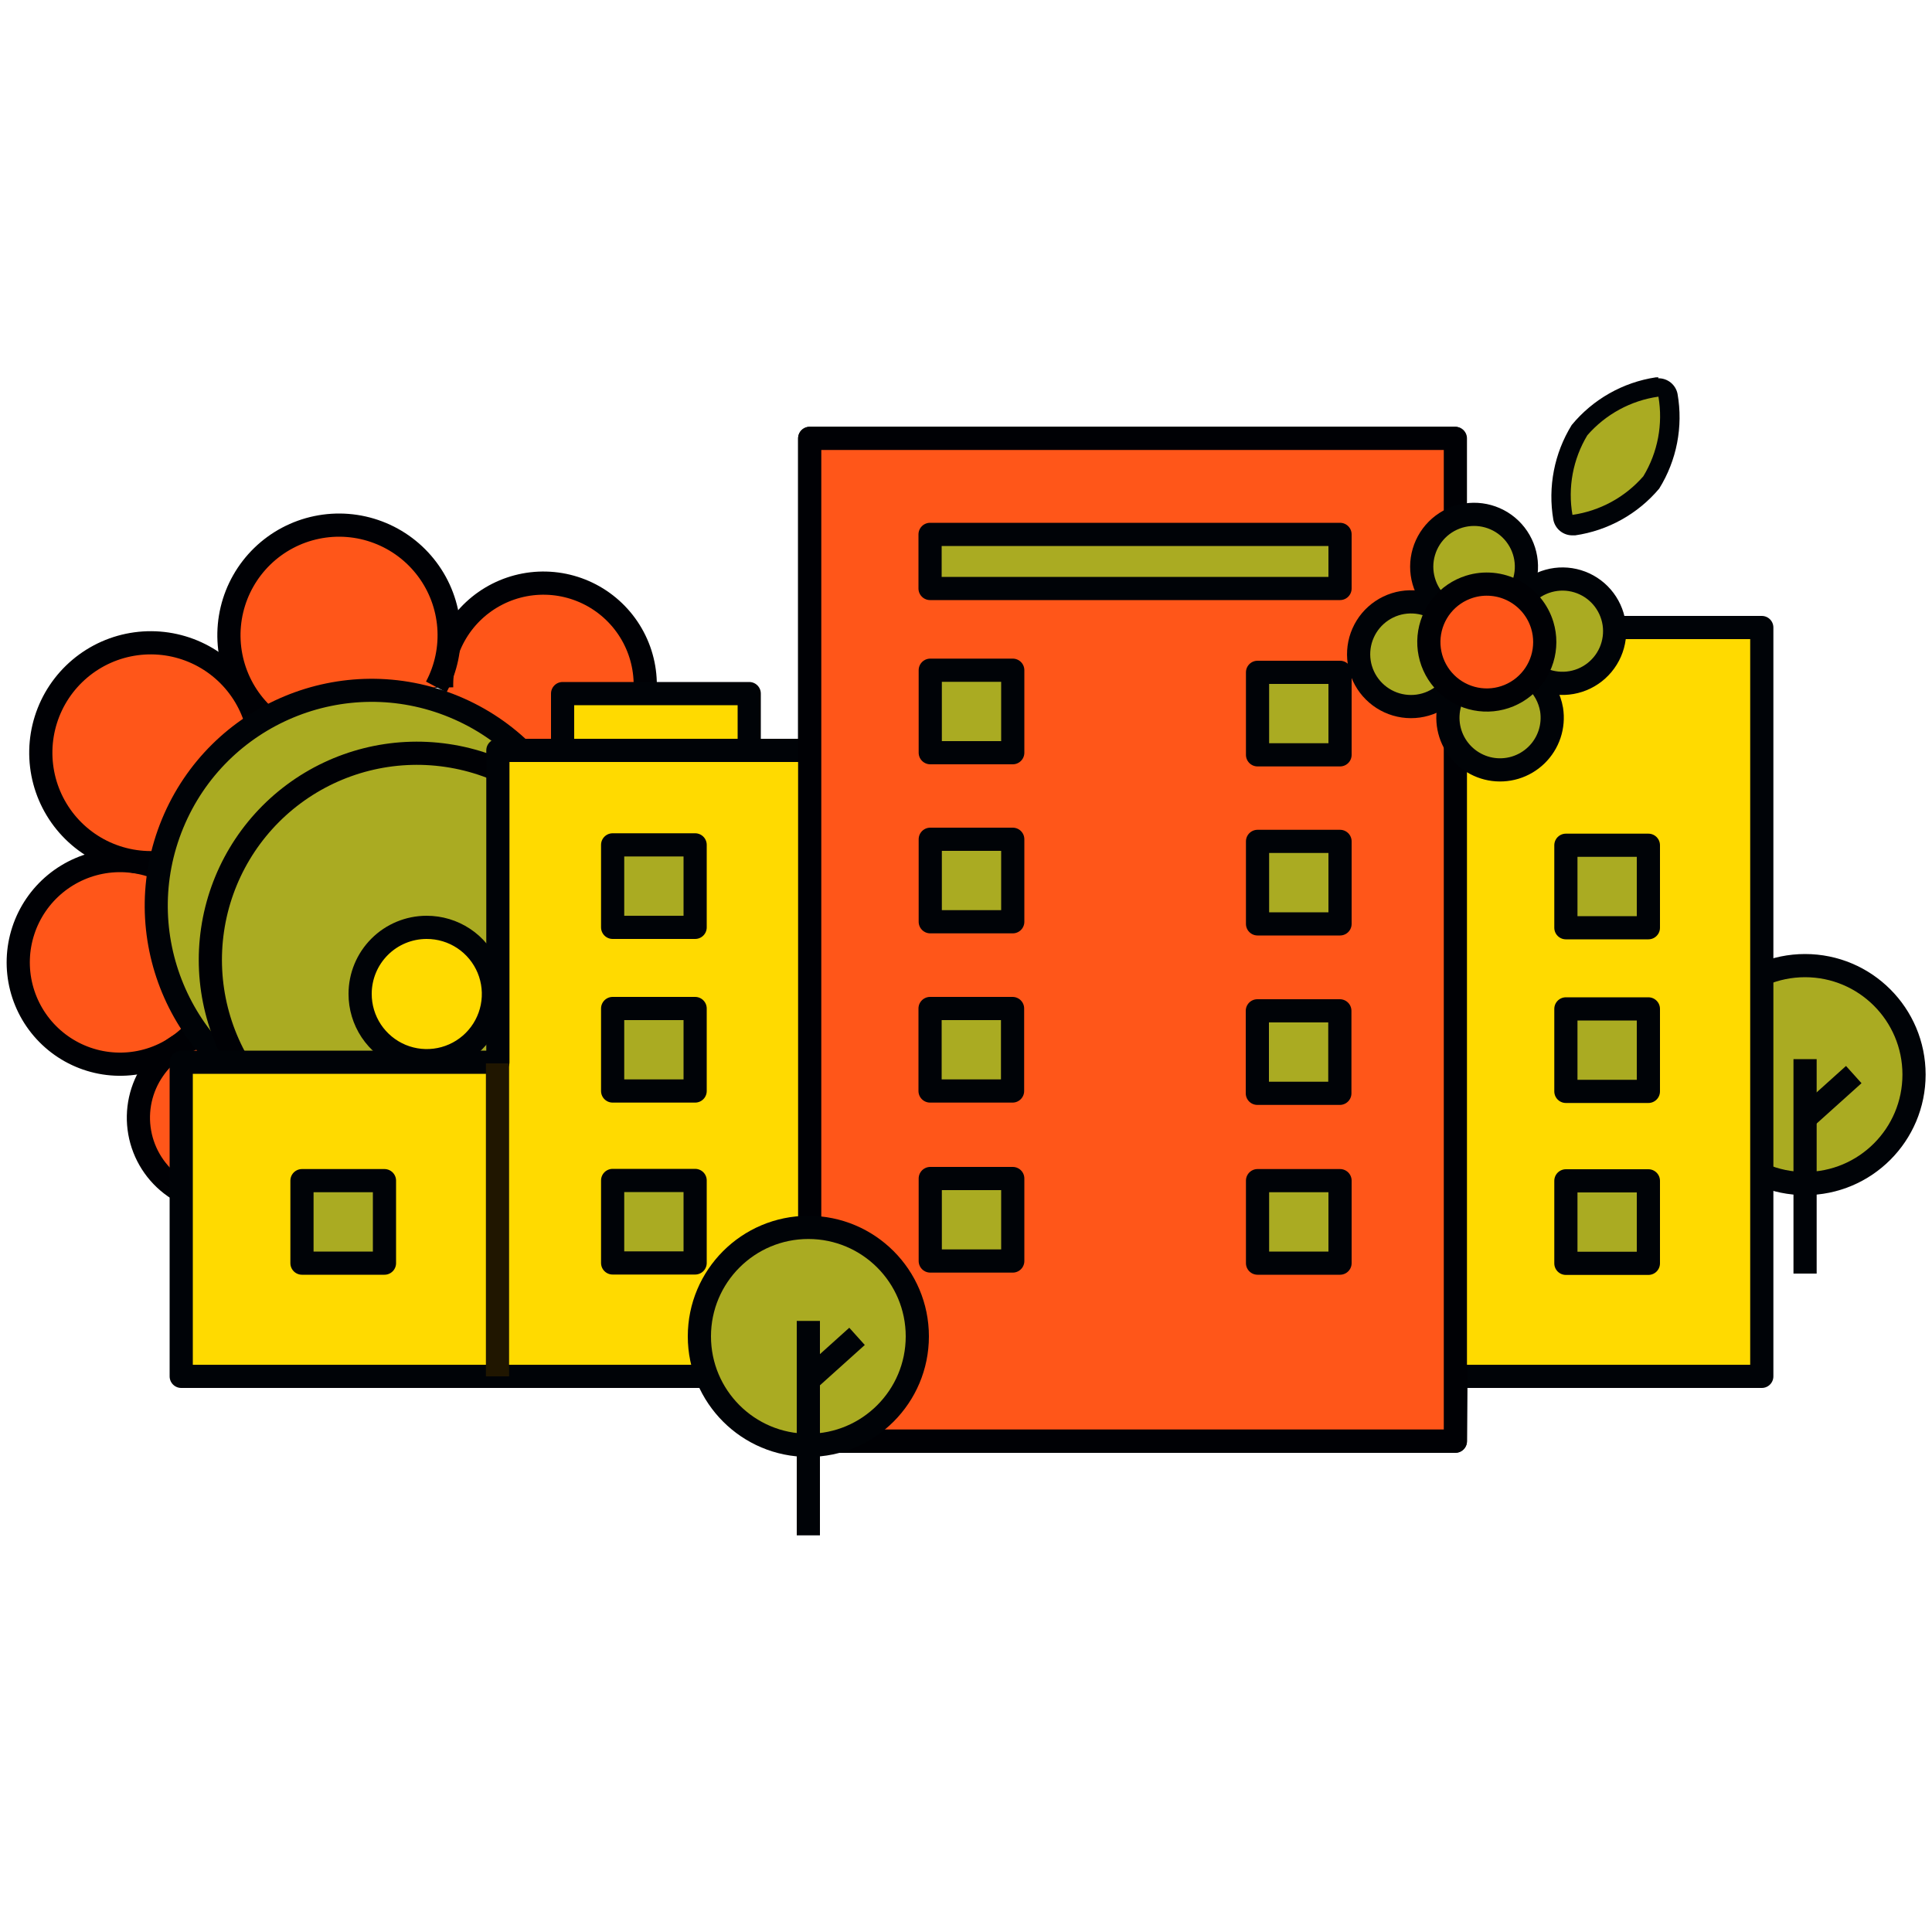 <svg width="100" height="100" viewBox="0 0 100 100" fill="none" xmlns="http://www.w3.org/2000/svg">
<path d="M93.43 61.26C96.545 61.26 99.07 58.735 99.07 55.62C99.07 52.505 96.545 49.98 93.43 49.98C90.315 49.98 87.79 52.505 87.79 55.62C87.79 58.735 90.315 61.26 93.43 61.26Z" fill="#AAAB22" stroke="#000307" stroke-width="1.2" stroke-linejoin="round"/>
<path d="M93.43 54.82V65.92" stroke="#000307" stroke-width="1.2" stroke-linejoin="round"/>
<path d="M93.47 57.85L95.95 55.62" stroke="#000307" stroke-width="1.2" stroke-linejoin="round"/>
<path d="M22.86 35.59C22.834 34.593 23.092 33.608 23.603 32.751C24.114 31.894 24.859 31.2 25.749 30.75C26.64 30.299 27.64 30.111 28.633 30.206C29.626 30.302 30.572 30.677 31.36 31.289C32.148 31.901 32.747 32.724 33.086 33.663C33.424 34.602 33.489 35.617 33.274 36.592C33.058 37.566 32.57 38.459 31.866 39.167C31.163 39.875 30.273 40.368 29.3 40.59" fill="#FF5619"/>
<path d="M22.86 35.59C22.834 34.593 23.092 33.608 23.603 32.751C24.114 31.894 24.859 31.2 25.749 30.75C26.64 30.299 27.64 30.111 28.633 30.206C29.626 30.302 30.572 30.677 31.36 31.289C32.148 31.901 32.747 32.724 33.086 33.663C33.424 34.602 33.489 35.617 33.274 36.592C33.058 37.566 32.57 38.459 31.866 39.167C31.163 39.875 30.273 40.368 29.3 40.59" stroke="#000105" stroke-width="1.2" stroke-linejoin="round"/>
<path d="M10.47 52.92C9.88 53.728 9.073 54.351 8.142 54.717C7.212 55.083 6.196 55.177 5.214 54.987C4.232 54.797 3.324 54.332 2.597 53.645C1.87 52.959 1.353 52.08 1.106 51.111C0.86 50.141 0.894 49.122 1.206 48.172C1.517 47.221 2.093 46.379 2.865 45.743C3.637 45.108 4.574 44.705 5.567 44.582C6.559 44.46 7.566 44.622 8.47 45.05" fill="#FF5619"/>
<path d="M10.47 52.92C9.88 53.728 9.073 54.351 8.142 54.717C7.212 55.083 6.196 55.177 5.214 54.987C4.232 54.797 3.324 54.332 2.597 53.645C1.87 52.959 1.353 52.08 1.106 51.111C0.86 50.141 0.894 49.122 1.206 48.172C1.517 47.221 2.093 46.379 2.865 45.743C3.637 45.108 4.574 44.705 5.567 44.582C6.559 44.46 7.566 44.622 8.47 45.05" stroke="#000105" stroke-width="1.2" stroke-linejoin="round"/>
<path d="M29.18 41.35C29.663 40.694 30.322 40.189 31.081 39.894C31.84 39.599 32.667 39.526 33.466 39.683C34.265 39.841 35.003 40.223 35.593 40.784C36.183 41.345 36.601 42.063 36.798 42.853C36.995 43.643 36.964 44.473 36.707 45.246C36.45 46.019 35.978 46.702 35.347 47.217C34.716 47.732 33.951 48.056 33.142 48.152C32.334 48.248 31.514 48.112 30.78 47.76" fill="#FF5619"/>
<path d="M29.18 41.35C29.663 40.694 30.322 40.189 31.081 39.894C31.84 39.599 32.667 39.526 33.466 39.683C34.265 39.841 35.003 40.223 35.593 40.784C36.183 41.345 36.601 42.063 36.798 42.853C36.995 43.643 36.964 44.473 36.707 45.246C36.45 46.019 35.978 46.702 35.347 47.217C34.716 47.732 33.951 48.056 33.142 48.152C32.334 48.248 31.514 48.112 30.78 47.76" stroke="#000105" stroke-width="1.2" stroke-linejoin="round"/>
<path d="M31.17 48.27C31.663 48.102 32.19 48.054 32.705 48.132C33.221 48.209 33.71 48.408 34.132 48.714C34.554 49.019 34.898 49.421 35.132 49.886C35.367 50.352 35.487 50.866 35.482 51.387C35.477 51.908 35.347 52.421 35.103 52.881C34.859 53.342 34.508 53.737 34.08 54.034C33.652 54.331 33.159 54.521 32.642 54.588C32.125 54.656 31.6 54.598 31.11 54.42C30.386 54.166 29.777 53.663 29.39 53" fill="#FF5619"/>
<path d="M31.17 48.27C31.663 48.102 32.19 48.054 32.705 48.132C33.221 48.209 33.71 48.408 34.132 48.714C34.554 49.019 34.898 49.421 35.132 49.886C35.367 50.352 35.487 50.866 35.482 51.387C35.477 51.908 35.347 52.421 35.103 52.881C34.859 53.342 34.508 53.737 34.08 54.034C33.652 54.331 33.159 54.521 32.642 54.588C32.125 54.656 31.6 54.598 31.11 54.42C30.386 54.166 29.777 53.663 29.39 53" stroke="#000105" stroke-width="1.2" stroke-linejoin="round"/>
<path d="M21.44 58.25C21.866 58.828 22.085 59.532 22.06 60.25C22.054 60.778 21.919 61.296 21.668 61.761C21.417 62.225 21.056 62.621 20.617 62.914C20.178 63.208 19.675 63.39 19.15 63.445C18.625 63.5 18.094 63.427 17.604 63.231C17.114 63.035 16.679 62.723 16.336 62.321C15.994 61.919 15.755 61.44 15.639 60.925C15.523 60.41 15.535 59.874 15.673 59.365C15.81 58.855 16.07 58.387 16.43 58" fill="#FF5619"/>
<path d="M21.44 58.25C21.866 58.828 22.085 59.532 22.06 60.25C22.054 60.778 21.919 61.296 21.668 61.761C21.417 62.225 21.056 62.621 20.617 62.914C20.178 63.208 19.675 63.39 19.15 63.445C18.625 63.5 18.094 63.427 17.604 63.231C17.114 63.035 16.679 62.723 16.336 62.321C15.994 61.919 15.755 61.44 15.639 60.925C15.523 60.41 15.535 59.874 15.673 59.365C15.81 58.855 16.07 58.387 16.43 58" stroke="#000105" stroke-width="1.2" stroke-linejoin="round"/>
<path d="M15.88 57.57C15.941 58.557 15.67 59.535 15.11 60.35C14.447 61.3 13.434 61.947 12.294 62.149C11.154 62.352 9.98 62.093 9.03 61.43C8.081 60.767 7.433 59.754 7.231 58.614C7.028 57.473 7.287 56.3 7.95 55.35C8.541 54.493 9.422 53.878 10.43 53.62" fill="#FF5619"/>
<path d="M15.88 57.57C15.941 58.557 15.67 59.535 15.11 60.35C14.447 61.3 13.434 61.947 12.294 62.149C11.154 62.352 9.98 62.093 9.03 61.43C8.081 60.767 7.433 59.754 7.231 58.614C7.028 57.473 7.287 56.3 7.95 55.35C8.541 54.493 9.422 53.878 10.43 53.62" stroke="#000105" stroke-width="1.2" stroke-linejoin="round"/>
<path d="M14 37.34C13.152 36.666 12.514 35.764 12.161 34.74C11.808 33.716 11.753 32.613 12.004 31.559C12.255 30.506 12.801 29.546 13.578 28.791C14.355 28.036 15.331 27.519 16.391 27.299C17.452 27.079 18.553 27.165 19.566 27.549C20.579 27.932 21.462 28.596 22.111 29.463C22.76 30.329 23.149 31.363 23.232 32.443C23.315 33.523 23.089 34.604 22.58 35.56" fill="#FF5619"/>
<path d="M14 37.34C13.152 36.666 12.514 35.764 12.161 34.74C11.808 33.716 11.753 32.613 12.004 31.559C12.255 30.506 12.801 29.546 13.578 28.791C14.355 28.036 15.331 27.519 16.391 27.299C17.452 27.079 18.553 27.165 19.566 27.549C20.579 27.932 21.462 28.596 22.111 29.463C22.76 30.329 23.149 31.363 23.232 32.443C23.315 33.523 23.089 34.604 22.58 35.56" stroke="#000105" stroke-width="1.2" stroke-linejoin="round"/>
<path d="M8.39 44.62C7.316 44.732 6.233 44.535 5.266 44.054C4.3 43.573 3.49 42.827 2.932 41.903C2.373 40.979 2.09 39.915 2.113 38.836C2.137 37.756 2.467 36.706 3.065 35.807C3.664 34.909 4.505 34.199 5.492 33.76C6.479 33.322 7.57 33.174 8.638 33.332C9.706 33.491 10.707 33.95 11.523 34.656C12.34 35.362 12.939 36.286 13.25 37.32" fill="#FF5619"/>
<path d="M8.39 44.62C7.316 44.732 6.233 44.535 5.266 44.054C4.3 43.573 3.49 42.827 2.932 41.903C2.373 40.979 2.09 39.915 2.113 38.836C2.137 37.756 2.467 36.706 3.065 35.807C3.664 34.909 4.505 34.199 5.492 33.76C6.479 33.322 7.57 33.174 8.638 33.332C9.706 33.491 10.707 33.95 11.523 34.656C12.34 35.362 12.939 36.286 13.25 37.32" stroke="#000105" stroke-width="1.2" stroke-linejoin="round"/>
<path d="M29.542 51.138C31.893 45.447 29.185 38.928 23.494 36.578C17.803 34.227 11.285 36.935 8.934 42.626C6.584 48.317 9.291 54.836 14.982 57.186C20.673 59.536 27.192 56.829 29.542 51.138Z" fill="#AAAB22" stroke="#000307" stroke-width="1.194" stroke-linejoin="round"/>
<path d="M13 56.06C12.162 54.933 11.554 53.653 11.211 52.291C10.868 50.929 10.797 49.514 11.002 48.124C11.414 45.319 12.924 42.792 15.2 41.1C17.475 39.408 20.33 38.689 23.135 39.102C25.941 39.514 28.468 41.024 30.16 43.3" stroke="#000105" stroke-width="1.2" stroke-miterlimit="10"/>
<path d="M22.08 48C22.763 47.998 23.432 48.199 24.001 48.577C24.57 48.956 25.013 49.494 25.276 50.125C25.538 50.756 25.607 51.45 25.474 52.121C25.341 52.791 25.013 53.406 24.53 53.889C24.047 54.373 23.431 54.701 22.761 54.834C22.091 54.967 21.396 54.898 20.765 54.636C20.134 54.373 19.596 53.929 19.217 53.361C18.839 52.792 18.638 52.123 18.64 51.44C18.64 50.528 19.003 49.653 19.648 49.008C20.293 48.362 21.168 48 22.08 48Z" fill="#FFDA00" stroke="#000307" stroke-width="1.2" stroke-linejoin="round"/>
<path d="M29.12 38.84V35.9H38.78V38.84" fill="#FFDA00"/>
<path d="M29.12 38.84V35.9H38.78V38.84" stroke="#000307" stroke-width="1.2" stroke-linejoin="round"/>
<path d="M9.38 71.24H41.89L41.91 74.6H75.33L75.36 71.24H91.19V32.48H75.3V22.69H41.91V38.84H25.77V54.98H9.38V71.24Z" fill="#FFDA00" stroke="#000307" stroke-width="1.2" stroke-linejoin="round"/>
<path d="M25.75 71.24V55.04" stroke="#201600" stroke-width="1.2" stroke-miterlimit="10"/>
<path d="M75.33 22.69H41.91V74.59H75.33V22.69Z" fill="#FF5619" stroke="#000105" stroke-width="1.2" stroke-linejoin="round"/>
<path d="M35.98 43.73H31.71V48H35.98V43.73Z" fill="#AAAB22" stroke="#000307" stroke-width="1.2" stroke-linejoin="round"/>
<path d="M35.98 52.2H31.71V56.47H35.98V52.2Z" fill="#AAAB22" stroke="#000307" stroke-width="1.2" stroke-linejoin="round"/>
<path d="M35.98 61.1H31.71V65.37H35.98V61.1Z" fill="#AAAB22" stroke="#000307" stroke-width="1.2" stroke-linejoin="round"/>
<path d="M85.32 43.75H81.05V48.02H85.32V43.75Z" fill="#AAAB22" stroke="#000307" stroke-width="1.2" stroke-linejoin="round"/>
<path d="M85.32 52.22H81.05V56.49H85.32V52.22Z" fill="#AAAB22" stroke="#000307" stroke-width="1.2" stroke-linejoin="round"/>
<path d="M85.32 61.12H81.05V65.39H85.32V61.12Z" fill="#AAAB22" stroke="#000307" stroke-width="1.2" stroke-linejoin="round"/>
<path d="M52.42 34.69H48.15V38.96H52.42V34.69Z" fill="#AAAB22" stroke="#000307" stroke-width="1.2" stroke-linejoin="round"/>
<path d="M52.42 43.44H48.15V47.71H52.42V43.44Z" fill="#AAAB22" stroke="#000307" stroke-width="1.2" stroke-linejoin="round"/>
<path d="M52.41 52.2H48.14V56.47H52.41V52.2Z" fill="#AAAB22" stroke="#000307" stroke-width="1.2" stroke-linejoin="round"/>
<path d="M69.36 27.66H48.14V30.46H69.36V27.66Z" fill="#AAAB22" stroke="#000307" stroke-width="1.2" stroke-linejoin="round"/>
<path d="M52.42 61H48.15V65.27H52.42V61Z" fill="#AAAB22" stroke="#000307" stroke-width="1.2" stroke-linejoin="round"/>
<path d="M69.36 34.8H65.09V39.07H69.36V34.8Z" fill="#AAAB22" stroke="#000307" stroke-width="1.2" stroke-linejoin="round"/>
<path d="M69.36 43.55H65.09V47.82H69.36V43.55Z" fill="#AAAB22" stroke="#000307" stroke-width="1.2" stroke-linejoin="round"/>
<path d="M69.35 52.32H65.08V56.59H69.35V52.32Z" fill="#AAAB22" stroke="#000307" stroke-width="1.2" stroke-linejoin="round"/>
<path d="M69.36 61.11H65.09V65.38H69.36V61.11Z" fill="#AAAB22" stroke="#000307" stroke-width="1.2" stroke-linejoin="round"/>
<path d="M19.9 61.11H15.63V65.38H19.9V61.11Z" fill="#AAAB22" stroke="#000307" stroke-width="1.2" stroke-linejoin="round"/>
<path d="M74.5 31.36C74.115 31.018 73.835 30.574 73.693 30.079C73.551 29.584 73.553 29.059 73.699 28.566C73.844 28.072 74.128 27.63 74.515 27.291C74.903 26.953 75.379 26.732 75.888 26.654C76.397 26.576 76.918 26.645 77.389 26.852C77.86 27.059 78.263 27.396 78.549 27.824C78.836 28.252 78.995 28.752 79.007 29.267C79.02 29.781 78.885 30.289 78.62 30.73" fill="#AAAB22"/>
<path d="M74.5 31.36C74.115 31.018 73.835 30.574 73.693 30.079C73.551 29.584 73.553 29.059 73.699 28.566C73.844 28.072 74.128 27.63 74.515 27.291C74.903 26.953 75.379 26.732 75.888 26.654C76.397 26.576 76.918 26.645 77.389 26.852C77.86 27.059 78.263 27.396 78.549 27.824C78.836 28.252 78.995 28.752 79.007 29.267C79.02 29.781 78.885 30.289 78.62 30.73" stroke="#000307" stroke-width="1.2" stroke-linejoin="round"/>
<path d="M79.45 35.16C79.904 35.573 80.207 36.125 80.31 36.73C80.377 37.157 80.341 37.594 80.204 38.004C80.067 38.414 79.834 38.786 79.523 39.087C79.213 39.388 78.835 39.61 78.421 39.735C78.007 39.859 77.569 39.883 77.144 39.803C76.719 39.723 76.32 39.542 75.979 39.276C75.638 39.009 75.367 38.665 75.187 38.272C75.007 37.878 74.925 37.448 74.946 37.016C74.968 36.584 75.092 36.164 75.31 35.79" fill="#AAAB22"/>
<path d="M79.45 35.16C79.904 35.573 80.207 36.125 80.31 36.73C80.377 37.157 80.341 37.594 80.204 38.004C80.067 38.414 79.834 38.786 79.523 39.087C79.213 39.388 78.835 39.61 78.421 39.735C78.007 39.859 77.569 39.883 77.144 39.803C76.719 39.723 76.32 39.542 75.979 39.276C75.638 39.009 75.367 38.665 75.187 38.272C75.007 37.878 74.925 37.448 74.946 37.016C74.968 36.584 75.092 36.164 75.31 35.79" stroke="#000307" stroke-width="1.2" stroke-linejoin="round"/>
<path d="M75.06 35.66C74.718 36.045 74.274 36.325 73.779 36.467C73.284 36.609 72.759 36.607 72.265 36.461C71.772 36.315 71.33 36.032 70.991 35.644C70.652 35.257 70.431 34.78 70.353 34.272C70.276 33.763 70.344 33.242 70.552 32.771C70.759 32.3 71.096 31.897 71.524 31.611C71.951 31.324 72.452 31.165 72.966 31.153C73.481 31.14 73.989 31.274 74.43 31.54" fill="#AAAB22"/>
<path d="M75.06 35.66C74.718 36.045 74.274 36.325 73.779 36.467C73.284 36.609 72.759 36.607 72.265 36.461C71.772 36.315 71.33 36.032 70.991 35.644C70.652 35.257 70.431 34.78 70.353 34.272C70.276 33.763 70.344 33.242 70.552 32.771C70.759 32.3 71.096 31.897 71.524 31.611C71.951 31.324 72.452 31.165 72.966 31.153C73.481 31.14 73.989 31.274 74.43 31.54" stroke="#000307" stroke-width="1.2" stroke-linejoin="round"/>
<path d="M78.88 30.85C79.224 30.473 79.667 30.202 80.159 30.067C80.65 29.931 81.17 29.938 81.658 30.086C82.146 30.234 82.582 30.517 82.916 30.903C83.249 31.289 83.467 31.761 83.544 32.265C83.62 32.769 83.552 33.284 83.348 33.752C83.144 34.219 82.811 34.619 82.389 34.905C81.968 35.191 81.473 35.352 80.963 35.369C80.454 35.386 79.95 35.258 79.51 35" fill="#AAAB22"/>
<path d="M78.88 30.85C79.224 30.473 79.667 30.202 80.159 30.067C80.65 29.931 81.17 29.938 81.658 30.086C82.146 30.234 82.582 30.517 82.916 30.903C83.249 31.289 83.467 31.761 83.544 32.265C83.62 32.769 83.552 33.284 83.348 33.752C83.144 34.219 82.811 34.619 82.389 34.905C81.968 35.191 81.473 35.352 80.963 35.369C80.454 35.386 79.95 35.258 79.51 35" stroke="#000307" stroke-width="1.2" stroke-linejoin="round"/>
<path d="M79.83 32.37C80 32.937 79.999 33.541 79.826 34.108C79.654 34.674 79.317 35.176 78.86 35.552C78.403 35.927 77.844 36.159 77.255 36.218C76.667 36.277 76.073 36.16 75.551 35.883C75.028 35.606 74.599 35.18 74.317 34.659C74.036 34.139 73.915 33.546 73.969 32.957C74.024 32.368 74.251 31.808 74.623 31.347C74.995 30.887 75.495 30.547 76.06 30.37C76.439 30.251 76.837 30.209 77.232 30.246C77.628 30.282 78.012 30.397 78.362 30.583C78.713 30.769 79.023 31.023 79.275 31.329C79.527 31.636 79.716 31.99 79.83 32.37Z" fill="#FF5619" stroke="#000105" stroke-width="1.2" stroke-linejoin="round"/>
<path d="M41.84 74.81C44.955 74.81 47.48 72.285 47.48 69.17C47.48 66.055 44.955 63.53 41.84 63.53C38.725 63.53 36.2 66.055 36.2 69.17C36.2 72.285 38.725 74.81 41.84 74.81Z" fill="#AAAB22" stroke="#000307" stroke-width="1.2" stroke-linejoin="round"/>
<path d="M41.84 68.37V79.47" stroke="#000307" stroke-width="1.2" stroke-linejoin="round"/>
<path d="M41.88 71.4L44.36 69.17" stroke="#000307" stroke-width="1.2" stroke-linejoin="round"/>
<path d="M81.39 27.17C81.274 27.172 81.161 27.133 81.072 27.06C80.982 26.986 80.921 26.884 80.9 26.77C80.626 25.21 80.928 23.604 81.75 22.25C82.773 21.053 84.193 20.265 85.75 20.03H85.82C85.936 20.032 86.048 20.074 86.137 20.149C86.226 20.223 86.287 20.326 86.31 20.44C86.584 21.995 86.278 23.596 85.45 24.94C84.43 26.142 83.009 26.934 81.45 27.17H81.39Z" fill="#AAAB22"/>
<path d="M85.84 20.53C86.084 21.953 85.807 23.415 85.06 24.65C84.116 25.735 82.813 26.445 81.39 26.65C81.143 25.229 81.416 23.766 82.16 22.53C83.106 21.443 84.413 20.733 85.84 20.53ZM85.84 19.53H85.71C84.001 19.787 82.449 20.667 81.35 22C80.448 23.463 80.11 25.206 80.4 26.9C80.445 27.131 80.569 27.339 80.752 27.487C80.935 27.635 81.165 27.714 81.4 27.71H81.53C83.227 27.464 84.775 26.602 85.88 25.29C86.788 23.829 87.126 22.085 86.83 20.39C86.785 20.159 86.66 19.951 86.478 19.803C86.295 19.655 86.065 19.576 85.83 19.58L85.84 19.53Z" fill="#000307"/>
</svg>
